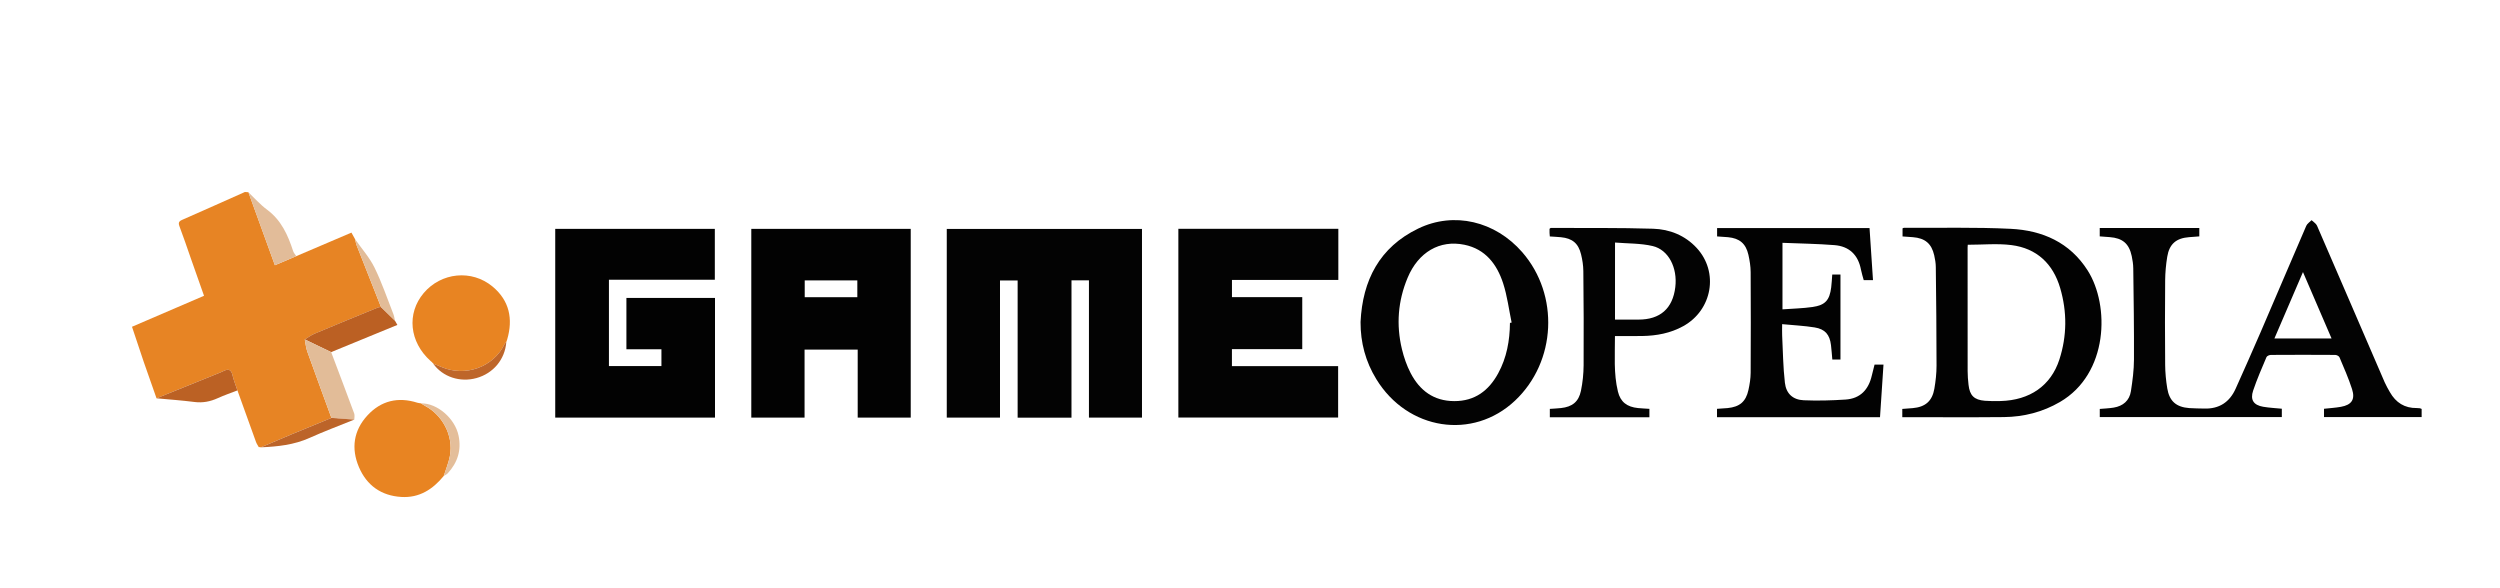 <svg width="200" height="47" viewBox="0 0 218 47" fill="none" xmlns="http://www.w3.org/2000/svg">
<path d="M93.433 34.303C91.824 34.303 90.306 34.303 88.738 34.303C88.738 30.31 88.738 26.341 88.738 22.342C88.207 22.342 87.729 22.342 87.2 22.342C87.2 26.332 87.2 30.302 87.2 34.3C85.632 34.3 84.114 34.3 82.558 34.3C82.558 28.821 82.558 23.348 82.558 17.846C88.226 17.846 93.883 17.846 99.581 17.846C99.581 23.32 99.581 28.794 99.581 34.299C98.064 34.299 96.545 34.299 94.956 34.299C94.956 30.317 94.956 26.335 94.956 22.332C94.419 22.332 93.953 22.332 93.434 22.332C93.433 26.314 93.433 30.282 93.433 34.303Z" fill="#030303"/>
<path d="M25.837 20.221C27.425 19.544 29.012 18.866 30.645 18.169C30.764 18.384 30.867 18.568 30.969 18.753C31.01 18.926 31.032 19.106 31.096 19.271C31.8 21.067 32.512 22.861 33.221 24.655C33.133 24.67 33.037 24.668 32.956 24.702C31.114 25.457 29.272 26.209 27.438 26.98C27.134 27.108 26.863 27.315 26.576 27.485C26.646 27.834 26.674 28.198 26.791 28.529C27.483 30.467 28.197 32.396 28.901 34.328C27.742 34.805 26.581 35.277 25.424 35.758C24.533 36.129 23.647 36.511 22.757 36.889L22.731 36.901L22.712 36.879C22.663 36.878 22.612 36.875 22.563 36.873C22.481 36.722 22.378 36.58 22.322 36.42C21.778 34.924 21.242 33.425 20.704 31.928C20.556 31.483 20.374 31.046 20.271 30.591C20.158 30.092 19.901 30.04 19.498 30.236C19.401 30.284 19.302 30.33 19.202 30.371C17.352 31.12 15.501 31.868 13.649 32.617C13.277 31.56 12.899 30.506 12.536 29.448C12.196 28.456 11.871 27.459 11.51 26.379C13.591 25.484 15.663 24.591 17.791 23.677C17.392 22.549 17.003 21.445 16.615 20.342C16.297 19.436 15.995 18.525 15.653 17.629C15.534 17.318 15.589 17.184 15.889 17.054C17.715 16.254 19.534 15.437 21.357 14.626C21.458 14.633 21.56 14.642 21.662 14.649L21.663 14.652C22.428 16.757 23.191 18.862 23.971 21.012C24.646 20.724 25.241 20.473 25.837 20.221Z" fill="#E78424"/>
<path d="M53.099 29.807C54.634 29.807 56.138 29.807 57.677 29.807C57.677 29.323 57.677 28.86 57.677 28.343C56.667 28.343 55.659 28.343 54.623 28.343C54.623 26.824 54.623 25.36 54.623 23.866C57.189 23.866 59.757 23.866 62.348 23.866C62.348 27.352 62.348 30.813 62.348 34.3C57.699 34.3 53.077 34.3 48.416 34.3C48.416 28.821 48.416 23.346 48.416 17.844C53.043 17.844 57.669 17.844 62.333 17.844C62.333 19.298 62.333 20.762 62.333 22.277C59.283 22.277 56.205 22.277 53.099 22.277C53.099 24.809 53.099 27.29 53.099 29.807Z" fill="#020202"/>
<path d="M79.416 34.299C77.864 34.299 76.347 34.299 74.791 34.299C74.791 32.316 74.791 30.361 74.791 28.368C73.24 28.368 71.728 28.368 70.158 28.368C70.158 30.333 70.158 32.303 70.158 34.299C68.585 34.299 67.066 34.299 65.513 34.299C65.513 28.817 65.513 23.342 65.513 17.841C70.145 17.841 74.768 17.841 79.415 17.841C79.416 23.325 79.416 28.788 79.416 34.299ZM70.171 23.799C71.734 23.799 73.243 23.799 74.759 23.799C74.759 23.291 74.759 22.826 74.759 22.336C73.22 22.336 71.706 22.336 70.171 22.336C70.171 22.833 70.171 23.301 70.171 23.799Z" fill="#020202"/>
<path d="M116.703 17.835C116.703 19.336 116.703 20.787 116.703 22.294C113.62 22.294 110.544 22.294 107.427 22.294C107.427 22.811 107.427 23.274 107.427 23.797C109.438 23.797 111.478 23.797 113.557 23.797C113.557 25.332 113.557 26.808 113.557 28.327C111.514 28.327 109.487 28.327 107.424 28.327C107.424 28.83 107.424 29.291 107.424 29.81C110.499 29.81 113.576 29.81 116.685 29.81C116.685 31.329 116.685 32.791 116.685 34.291C112.058 34.291 107.421 34.291 102.753 34.291C102.753 28.809 102.753 23.333 102.753 17.835C107.402 17.835 112.026 17.835 116.703 17.835Z" fill="#030303"/>
<path d="M211.167 33.544C211.167 33.784 211.167 33.999 211.167 34.254C208.331 34.254 205.509 34.254 202.653 34.254C202.653 34.026 202.653 33.799 202.653 33.53C203.133 33.476 203.636 33.448 204.127 33.36C205.063 33.191 205.39 32.719 205.097 31.811C204.794 30.868 204.388 29.956 204.003 29.041C203.958 28.935 203.759 28.834 203.631 28.834C201.761 28.821 199.889 28.821 198.019 28.834C197.887 28.836 197.679 28.924 197.636 29.028C197.227 29.993 196.806 30.957 196.472 31.95C196.203 32.752 196.514 33.21 197.344 33.354C197.874 33.445 198.416 33.47 198.975 33.525C198.975 33.758 198.975 33.988 198.975 34.255C193.688 34.255 188.398 34.255 183.1 34.255C183.1 34.014 183.1 33.786 183.1 33.544C183.523 33.507 183.921 33.493 184.311 33.429C185.129 33.294 185.687 32.823 185.816 31.997C185.957 31.087 186.078 30.163 186.082 29.244C186.096 26.593 186.054 23.941 186.021 21.29C186.016 20.929 185.961 20.564 185.886 20.211C185.652 19.122 185.082 18.645 183.965 18.562C183.678 18.541 183.392 18.519 183.096 18.497C183.096 18.238 183.096 18.01 183.096 17.766C186.005 17.766 188.888 17.766 191.78 17.766C191.78 18.017 191.78 18.247 191.78 18.498C191.47 18.522 191.184 18.544 190.898 18.565C189.764 18.65 189.164 19.158 188.982 20.279C188.872 20.957 188.808 21.649 188.802 22.335C188.782 24.787 188.78 27.241 188.802 29.693C188.808 30.38 188.873 31.072 188.985 31.749C189.17 32.868 189.766 33.383 190.898 33.47C191.331 33.504 191.768 33.496 192.202 33.511C193.513 33.554 194.423 32.954 194.952 31.771C195.683 30.135 196.415 28.5 197.124 26.854C198.457 23.764 199.77 20.665 201.107 17.575C201.191 17.382 201.412 17.248 201.569 17.085C201.731 17.244 201.96 17.372 202.043 17.564C204.018 22.111 205.975 26.665 207.941 31.215C208.071 31.514 208.238 31.797 208.398 32.08C208.915 32.993 209.684 33.485 210.752 33.467C210.842 33.466 210.933 33.474 211.023 33.486C211.058 33.493 211.09 33.514 211.167 33.544ZM203.312 27.399C202.476 25.456 201.665 23.575 200.819 21.608C199.968 23.589 199.157 25.473 198.329 27.399C199.991 27.399 201.597 27.399 203.312 27.399Z" fill="#030303"/>
<path d="M118.64 25.963C118.812 22.323 120.297 19.446 123.665 17.817C126.794 16.303 130.387 17.18 132.736 19.872C135.992 23.607 135.712 29.424 132.112 32.819C128.431 36.29 122.742 35.412 120.011 30.942C119.079 29.42 118.632 27.76 118.64 25.963ZM131.668 26.042C131.717 26.032 131.765 26.021 131.814 26.013C131.575 24.867 131.432 23.69 131.072 22.585C130.531 20.929 129.534 19.606 127.699 19.228C125.544 18.783 123.684 19.868 122.747 22.099C121.9 24.116 121.738 26.207 122.248 28.33C122.42 29.044 122.667 29.76 123.004 30.412C123.795 31.935 125.014 32.857 126.81 32.862C128.606 32.868 129.819 31.948 130.64 30.442C131.386 29.076 131.654 27.585 131.668 26.042Z" fill="#030303"/>
<path d="M165.88 34.262C165.88 34.01 165.88 33.796 165.88 33.543C166.191 33.52 166.493 33.499 166.795 33.473C167.887 33.377 168.491 32.862 168.677 31.777C168.79 31.118 168.866 30.444 168.866 29.776C168.866 26.908 168.836 24.04 168.802 21.172C168.798 20.83 168.741 20.484 168.664 20.15C168.432 19.123 167.86 18.65 166.801 18.567C166.513 18.545 166.226 18.526 165.902 18.503C165.902 18.27 165.902 18.045 165.902 17.798C165.929 17.786 165.976 17.75 166.021 17.751C169.125 17.769 172.233 17.686 175.331 17.838C178.089 17.974 180.487 19.016 182.046 21.473C183.983 24.526 183.862 30.474 179.628 32.938C178.117 33.818 176.473 34.236 174.742 34.255C171.807 34.284 168.868 34.262 165.88 34.262ZM171.589 19.228C171.586 19.275 171.575 19.363 171.575 19.451C171.573 23.049 171.572 26.645 171.578 30.243C171.578 30.641 171.611 31.041 171.656 31.438C171.759 32.374 172.144 32.756 173.083 32.832C173.535 32.868 173.99 32.867 174.443 32.855C176.998 32.791 178.84 31.519 179.58 29.23C180.244 27.174 180.256 25.079 179.65 23.011C179.028 20.884 177.605 19.536 175.391 19.256C174.163 19.102 172.898 19.228 171.589 19.228Z" fill="#020202"/>
<path d="M163.462 29.676C163.726 29.676 163.956 29.676 164.241 29.676C164.139 31.211 164.039 32.724 163.937 34.262C159.181 34.262 154.466 34.262 149.723 34.262C149.723 34.021 149.723 33.793 149.723 33.535C150.047 33.512 150.352 33.499 150.654 33.469C151.696 33.365 152.239 32.913 152.463 31.896C152.572 31.403 152.654 30.891 152.657 30.388C152.674 27.463 152.674 24.537 152.657 21.612C152.654 21.109 152.572 20.598 152.462 20.105C152.239 19.119 151.684 18.661 150.68 18.568C150.375 18.541 150.07 18.524 149.731 18.501C149.731 18.261 149.731 18.035 149.731 17.774C154.153 17.774 158.575 17.774 163.023 17.774C163.123 19.282 163.224 20.779 163.325 22.313C163.057 22.313 162.809 22.313 162.517 22.313C162.439 22.019 162.336 21.712 162.276 21.398C162.032 20.108 161.25 19.359 159.958 19.259C158.463 19.141 156.961 19.122 155.432 19.059C155.432 21.038 155.432 22.918 155.432 24.86C156.326 24.794 157.199 24.778 158.055 24.655C159.167 24.493 159.54 24.062 159.681 22.944C159.726 22.585 159.742 22.223 159.772 21.826C159.996 21.826 160.224 21.826 160.489 21.826C160.489 24.278 160.489 26.754 160.489 29.235C160.245 29.235 160.017 29.235 159.778 29.235C159.739 28.799 159.711 28.385 159.662 27.975C159.552 27.068 159.151 26.584 158.239 26.437C157.331 26.29 156.407 26.248 155.403 26.151C155.403 26.539 155.39 26.84 155.404 27.139C155.473 28.514 155.484 29.897 155.643 31.262C155.753 32.218 156.345 32.748 157.288 32.788C158.498 32.841 159.716 32.806 160.925 32.727C162.217 32.644 162.943 31.859 163.224 30.625C163.299 30.311 163.382 29.997 163.462 29.676Z" fill="#020202"/>
<path d="M135.144 18.503C135.134 18.377 135.123 18.287 135.12 18.198C135.118 18.073 135.119 17.946 135.119 17.839C135.173 17.799 135.2 17.762 135.227 17.762C138.203 17.775 141.18 17.738 144.153 17.83C145.596 17.875 146.934 18.409 147.947 19.502C149.899 21.607 149.316 24.926 146.776 26.327C145.667 26.939 144.464 27.163 143.214 27.185C142.437 27.198 141.66 27.188 140.824 27.188C140.828 28.835 140.698 30.447 141.083 32.03C141.304 32.94 141.876 33.372 142.838 33.468C143.159 33.499 143.483 33.513 143.828 33.536C143.828 33.79 143.828 34.02 143.828 34.271C140.937 34.271 138.054 34.271 135.145 34.271C135.145 34.032 135.145 33.803 135.145 33.54C135.474 33.517 135.796 33.502 136.117 33.468C137.1 33.361 137.659 32.925 137.86 31.957C138.009 31.235 138.085 30.485 138.091 29.746C138.11 27.004 138.094 24.261 138.067 21.52C138.063 21.035 137.985 20.541 137.87 20.069C137.634 19.099 137.105 18.669 136.117 18.571C135.811 18.541 135.504 18.528 135.144 18.503ZM140.828 25.754C141.542 25.754 142.209 25.754 142.877 25.754C144.769 25.754 145.863 24.788 146.087 22.921C146.289 21.24 145.503 19.665 144.109 19.339C143.057 19.093 141.94 19.127 140.83 19.034C140.828 21.349 140.828 23.508 140.828 25.754Z" fill="#030303"/>
<path d="M38.693 39.39C37.738 40.558 36.564 41.314 34.999 41.22C33.245 41.114 31.979 40.217 31.298 38.615C30.606 36.99 30.831 35.422 32.037 34.113C33.224 32.823 34.715 32.466 36.401 33.004C36.503 33.035 36.612 33.041 36.718 33.06C36.838 33.136 36.955 33.219 37.08 33.286C38.515 34.043 39.572 35.816 39.23 37.65C39.121 38.241 38.876 38.81 38.693 39.39Z" fill="#E88422"/>
<path d="M37.544 29.36C35.696 27.705 35.446 25.215 36.948 23.438C38.468 21.641 41.132 21.359 42.953 22.874C44.423 24.097 44.753 25.693 44.224 27.497C44.197 27.574 44.17 27.651 44.143 27.728L44.151 27.713C44.104 27.764 44.037 27.806 44.009 27.867C43.028 29.938 40.535 30.763 38.509 29.891C38.268 29.786 38.021 29.693 37.777 29.596L37.794 29.597C37.752 29.557 37.71 29.517 37.669 29.477L37.691 29.485C37.64 29.443 37.592 29.403 37.544 29.36Z" fill="#E88422"/>
<path d="M26.575 27.484C26.861 27.314 27.133 27.106 27.436 26.978C29.272 26.207 31.113 25.454 32.954 24.7C33.035 24.666 33.131 24.668 33.22 24.655C33.627 25.053 34.034 25.451 34.441 25.85C34.502 25.957 34.562 26.065 34.651 26.218C32.711 27.014 30.793 27.802 28.875 28.59C28.109 28.221 27.342 27.852 26.575 27.484Z" fill="#BB6023"/>
<path d="M26.575 27.484C27.342 27.852 28.109 28.221 28.877 28.589C29.549 30.372 30.226 32.153 30.886 33.941C30.944 34.098 30.895 34.294 30.896 34.472C30.231 34.424 29.567 34.376 28.901 34.327C28.195 32.395 27.483 30.464 26.791 28.528C26.672 28.196 26.645 27.833 26.575 27.484Z" fill="#E2BC98"/>
<path d="M13.649 32.617C15.501 31.868 17.351 31.121 19.202 30.371C19.302 30.33 19.401 30.284 19.498 30.236C19.901 30.038 20.158 30.09 20.271 30.59C20.375 31.045 20.558 31.483 20.704 31.928C20.135 32.15 19.553 32.348 18.997 32.601C18.342 32.9 17.685 33.031 16.958 32.938C15.858 32.798 14.752 32.72 13.649 32.617Z" fill="#BB6124"/>
<path d="M25.836 20.221C25.242 20.473 24.648 20.725 23.968 21.012C23.187 18.86 22.423 16.757 21.66 14.652C22.196 15.159 22.688 15.726 23.276 16.159C24.521 17.077 25.107 18.376 25.56 19.779C25.613 19.939 25.742 20.074 25.836 20.221Z" fill="#E2BC99"/>
<path d="M28.901 34.328C29.567 34.376 30.231 34.424 30.896 34.474C29.591 35.003 28.27 35.495 26.986 36.073C25.632 36.68 24.207 36.83 22.756 36.891C23.644 36.513 24.53 36.131 25.422 35.76C26.581 35.276 27.741 34.803 28.901 34.328Z" fill="#BC6429"/>
<path d="M34.442 25.848C34.035 25.45 33.628 25.052 33.222 24.654C32.511 22.858 31.8 21.064 31.094 19.269C31.03 19.105 31.009 18.924 30.968 18.752C31.54 19.57 32.223 20.334 32.658 21.221C33.3 22.528 33.768 23.919 34.303 25.277C34.375 25.457 34.397 25.658 34.442 25.848Z" fill="#E2BC98"/>
<path d="M37.775 29.596C38.02 29.695 38.267 29.788 38.508 29.891C40.535 30.763 43.027 29.938 44.008 27.867C44.037 27.808 44.102 27.764 44.15 27.713C44.038 29.218 43.024 30.442 41.549 30.852C40.111 31.253 38.604 30.752 37.775 29.596Z" fill="#BE662A"/>
<path d="M38.693 39.39C38.876 38.81 39.12 38.242 39.23 37.648C39.572 35.815 38.515 34.043 37.08 33.284C36.955 33.219 36.838 33.135 36.718 33.059C38.129 33.03 39.678 34.379 39.987 35.872C40.25 37.141 39.902 38.221 39.043 39.157C38.951 39.258 38.812 39.313 38.693 39.39Z" fill="#E4BE9A"/>
<path d="M44.142 27.728C44.169 27.651 44.195 27.574 44.223 27.497C44.197 27.574 44.169 27.651 44.142 27.728Z" fill="#BE662A"/>
<path d="M37.544 29.36C37.592 29.401 37.642 29.443 37.69 29.484C37.64 29.443 37.592 29.402 37.544 29.36Z" fill="#BE662A"/>
<path d="M37.668 29.477C37.71 29.518 37.752 29.557 37.793 29.598C37.752 29.557 37.71 29.516 37.668 29.477Z" fill="#BE662A"/>
<path d="M22.562 36.873C22.612 36.875 22.661 36.878 22.712 36.879C22.663 36.878 22.613 36.876 22.562 36.873Z" fill="#BC6429"/>
</svg>
